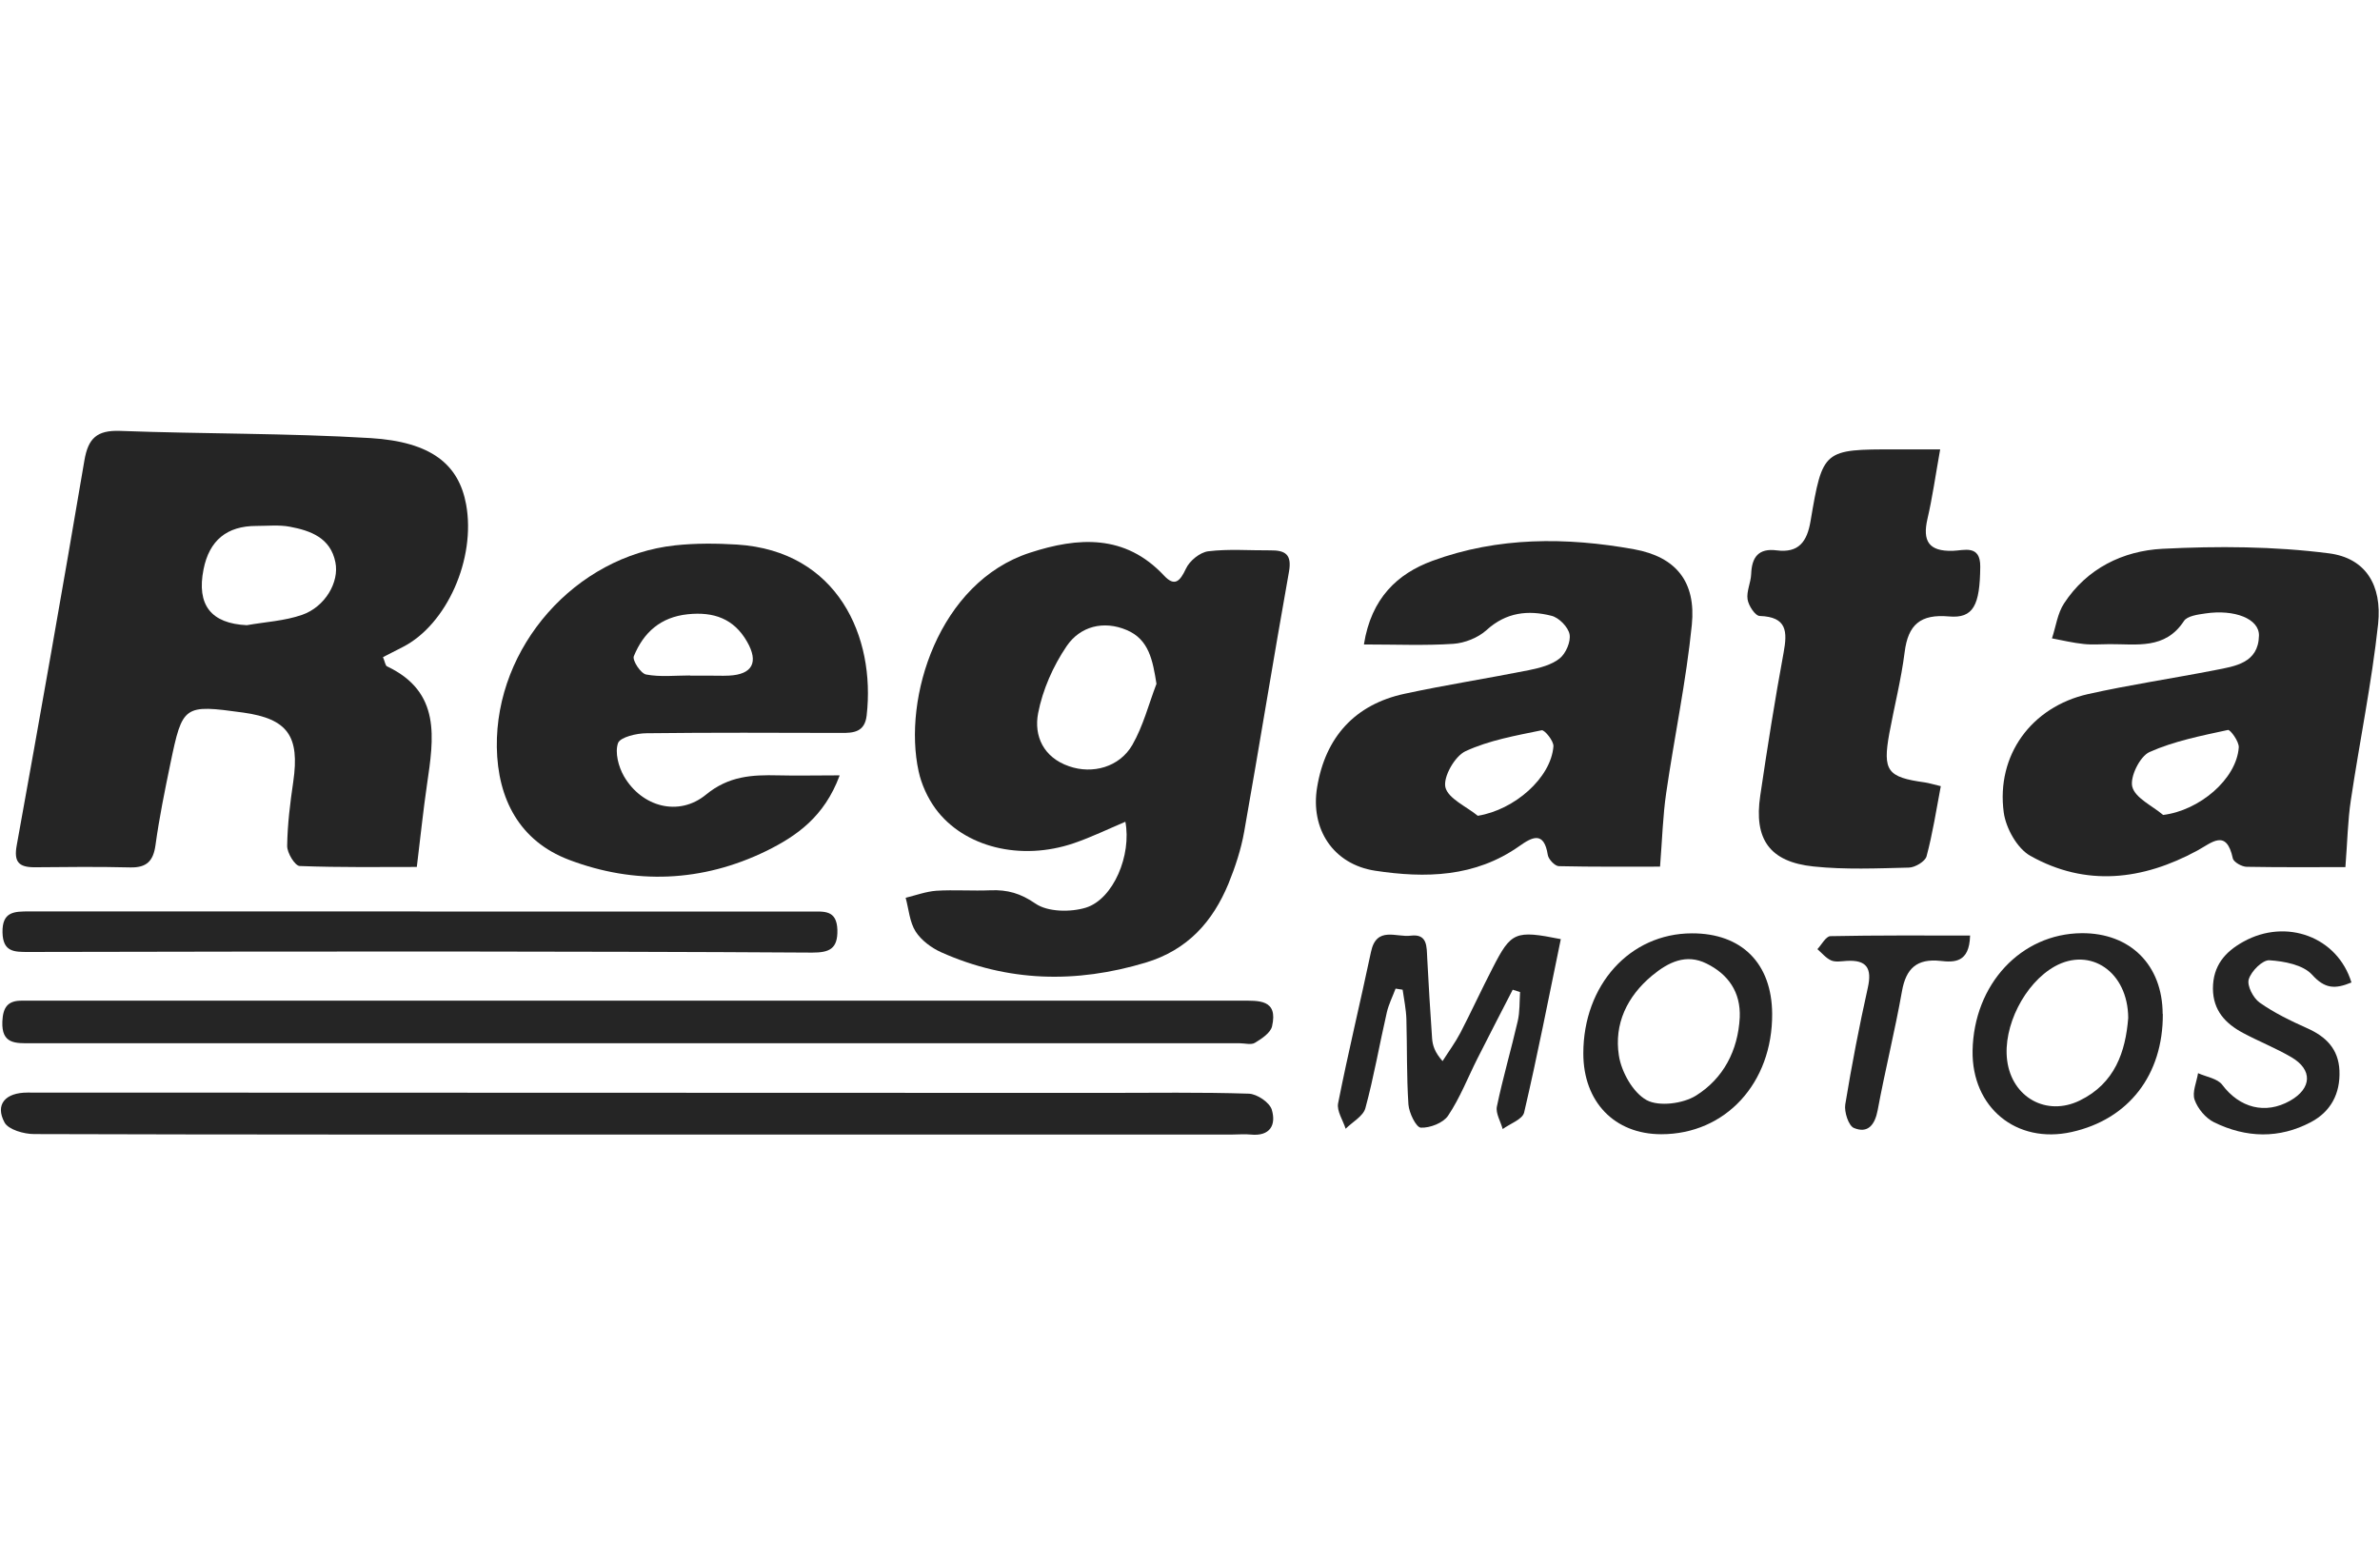 <?xml version="1.0" encoding="UTF-8"?>
<svg id="Camada_1" data-name="Camada 1" xmlns="http://www.w3.org/2000/svg" viewBox="0 0 152 100">
  <defs>
    <style>
      .cls-1 {
        fill: #252525;
        stroke-width: 0px;
      }
    </style>
  </defs>
  <path class="cls-1" d="M24.46,41.97c.13.31.15.54.26.59,3.47,1.64,2.98,4.59,2.55,7.55-.24,1.64-.41,3.3-.65,5.26-2.24,0-4.86.04-7.48-.06-.3-.01-.81-.84-.8-1.29.02-1.37.19-2.74.39-4.1.42-2.91-.35-4.01-3.2-4.41-3.8-.52-3.87-.49-4.65,3.27-.36,1.73-.71,3.46-.95,5.2-.14,1.01-.56,1.44-1.6,1.42-2.04-.05-4.08-.03-6.12-.01-1.01,0-1.34-.34-1.14-1.41,1.48-8.18,2.93-16.37,4.32-24.57.24-1.42.8-1.94,2.27-1.89,5.34.2,10.69.14,16.01.46,3.88.24,5.63,1.68,6.1,4.24.63,3.46-1.23,7.66-4.04,9.1-.42.21-.83.42-1.27.65ZM15.76,39.93c1.18-.21,2.41-.27,3.53-.66,1.47-.51,2.39-2.09,2.13-3.36-.31-1.56-1.58-2.02-2.91-2.27-.69-.13-1.43-.05-2.14-.05q-2.82,0-3.37,2.77-.68,3.41,2.77,3.57Z"/>
  <path class="cls-1" d="M71.88,52.48c-1.11.47-2.18.99-3.29,1.37-3.39,1.16-7.03.27-8.85-2.21-.5-.69-.89-1.54-1.07-2.37-1.03-4.69,1.28-12.08,7.11-13.97,3.07-1,6.07-1.2,8.56,1.46.68.73,1.02.37,1.4-.44.23-.5.89-1.04,1.42-1.11,1.3-.16,2.64-.05,3.96-.06.96-.01,1.4.25,1.2,1.37-.99,5.53-1.88,11.07-2.86,16.6-.2,1.13-.57,2.25-1,3.31-1.01,2.44-2.61,4.24-5.29,5.05-4.46,1.34-8.8,1.24-13.06-.66-.62-.28-1.27-.76-1.63-1.32-.39-.61-.44-1.43-.64-2.16.65-.16,1.3-.4,1.96-.45,1.15-.07,2.32.02,3.47-.03,1.07-.04,1.9.19,2.86.85.78.54,2.24.56,3.22.26,1.76-.55,2.93-3.36,2.52-5.5ZM73.86,43.68c-.24-1.51-.48-2.84-1.9-3.44-1.48-.63-2.98-.24-3.84,1.03-.86,1.27-1.53,2.78-1.82,4.28-.28,1.45.34,2.83,1.98,3.39,1.49.52,3.22.06,4.04-1.37.69-1.2,1.04-2.59,1.54-3.9Z"/>
  <path class="cls-1" d="M149.81,55.38c-1.93,0-4.12.02-6.32-.02-.31,0-.84-.3-.89-.54-.41-1.91-1.34-1-2.26-.5-3.5,1.9-7.12,2.33-10.67.34-.84-.47-1.56-1.76-1.7-2.77-.49-3.65,1.76-6.74,5.38-7.56,2.68-.6,5.41-1,8.11-1.53,1.29-.25,2.77-.45,2.81-2.2.03-1.08-1.56-1.7-3.43-1.42-.48.07-1.15.16-1.36.48-1.2,1.84-3.02,1.47-4.75,1.48-.55,0-1.11.05-1.65-.01-.68-.07-1.35-.23-2.03-.36.25-.75.35-1.59.77-2.23,1.46-2.24,3.77-3.36,6.28-3.49,3.54-.18,7.14-.16,10.64.29,2.34.3,3.4,2.03,3.14,4.51-.41,3.77-1.18,7.49-1.74,11.24-.2,1.31-.22,2.64-.35,4.29ZM138.14,52.05c2.32-.28,4.69-2.28,4.84-4.31.03-.37-.54-1.15-.69-1.12-1.7.37-3.44.71-5.01,1.41-.62.28-1.26,1.59-1.1,2.22.19.72,1.26,1.2,1.96,1.79Z"/>
  <path class="cls-1" d="M87.11,41.14c.47-2.94,2.14-4.5,4.37-5.32,4.19-1.54,8.56-1.52,12.88-.74,2.7.49,3.96,2.09,3.69,4.82-.36,3.6-1.12,7.17-1.64,10.76-.21,1.44-.25,2.91-.39,4.69-2.01,0-4.23.02-6.46-.03-.25,0-.67-.44-.71-.72-.24-1.53-.99-1.15-1.82-.56-2.82,1.99-5.99,2.06-9.21,1.57-2.67-.41-4.15-2.66-3.7-5.34.53-3.2,2.42-5.28,5.58-5.96,2.64-.57,5.3-.98,7.95-1.51.68-.14,1.44-.33,1.96-.75.39-.31.72-1.07.63-1.54-.09-.46-.67-1.06-1.15-1.18-1.49-.38-2.9-.23-4.15.91-.54.49-1.39.83-2.13.88-1.8.12-3.61.04-5.69.04ZM94.39,52.1c2.33-.38,4.66-2.41,4.82-4.43.03-.34-.57-1.07-.75-1.03-1.65.34-3.36.64-4.87,1.34-.68.32-1.43,1.64-1.28,2.3.18.73,1.35,1.23,2.08,1.83Z"/>
  <path class="cls-1" d="M53.62,49.54c-.98,2.63-2.74,3.85-4.66,4.8-4.11,2.01-8.42,2.17-12.63.57-3.13-1.19-4.55-3.86-4.6-7.19-.09-6.41,5.01-12.2,11.39-12.89,1.31-.14,2.64-.13,3.95-.05,6.46.41,8.85,5.93,8.28,10.91-.12,1.07-.83,1.13-1.66,1.12-4.13-.01-8.26-.03-12.39.02-.64,0-1.69.25-1.83.63-.21.6.03,1.51.38,2.12,1.14,1.96,3.5,2.6,5.24,1.17,1.45-1.19,2.94-1.27,4.6-1.23,1.19.03,2.37,0,3.92,0ZM44.07,43.13s0,.01,0,.02c.39,0,.77,0,1.16,0,.44,0,.88.02,1.32,0,1.5-.07,1.92-.85,1.16-2.17-.84-1.47-2.13-1.92-3.78-1.75-1.74.18-2.83,1.16-3.45,2.68-.11.26.44,1.11.79,1.17.9.17,1.86.06,2.8.06Z"/>
  <path class="cls-1" d="M123.91,28.7c-.31,1.74-.5,3.1-.81,4.43-.33,1.43.08,2.09,1.61,2.05.72-.02,1.77-.42,1.76,1.01-.02,2.47-.44,3.32-2,3.18-1.82-.16-2.61.52-2.83,2.29-.22,1.74-.66,3.46-.98,5.19-.43,2.39-.12,2.79,2.27,3.12.26.04.52.12,1.02.24-.29,1.53-.52,3.03-.91,4.48-.09.33-.73.71-1.12.72-2.03.05-4.08.14-6.09-.07-2.81-.29-3.83-1.74-3.41-4.53.45-3.05.93-6.09,1.49-9.12.25-1.36.22-2.29-1.52-2.35-.29,0-.72-.66-.78-1.06-.08-.51.21-1.07.23-1.62.04-1.08.47-1.66,1.63-1.51,1.41.18,1.94-.56,2.16-1.86.78-4.59.81-4.59,5.45-4.59.86,0,1.73,0,2.84,0Z"/>
  <path class="cls-1" d="M40.69,72.46c-12.84,0-25.67.01-38.51-.03-.65,0-1.64-.28-1.89-.74-.62-1.15.05-1.91,1.46-1.91,22.92,0,45.84.02,68.76.02,3.09,0,6.17-.05,9.25.05.52.02,1.31.55,1.46,1.01.3.98-.1,1.73-1.35,1.6-.38-.04-.77,0-1.16,0-12.67,0-25.34,0-38.01,0Z"/>
  <path class="cls-1" d="M40.66,66.63c-12.89,0-25.78,0-38.67,0-.99,0-1.9.07-1.84-1.39.04-.9.34-1.34,1.25-1.33.28,0,.55,0,.83,0,25.67,0,51.34,0,77.01,0,1.15,0,2.4-.1,2,1.64-.1.42-.66.79-1.09,1.05-.24.15-.65.03-.98.03-12.83,0-25.67,0-38.5,0Z"/>
  <path class="cls-1" d="M26.82,58.22c8.32,0,16.63,0,24.95,0,.84,0,1.67-.13,1.71,1.17.03,1.22-.52,1.45-1.61,1.45-7.82-.05-15.64-.06-23.46-.07-8.87,0-17.73.01-26.6.03-.89,0-1.62.01-1.65-1.24-.03-1.35.76-1.35,1.71-1.35,8.32,0,16.63,0,24.95,0Z"/>
  <path class="cls-1" d="M99.68,59.99c-.78,3.77-1.49,7.43-2.34,11.06-.1.44-.89.71-1.37,1.06-.13-.48-.46-1.01-.37-1.44.38-1.83.91-3.63,1.33-5.45.14-.6.11-1.24.15-1.86-.16-.05-.32-.1-.47-.15-.75,1.46-1.51,2.92-2.25,4.39-.62,1.23-1.12,2.53-1.88,3.66-.31.46-1.16.79-1.74.76-.3-.02-.75-.94-.79-1.48-.12-1.81-.08-3.63-.13-5.45-.02-.63-.15-1.25-.24-1.88-.15-.02-.3-.05-.45-.07-.19.51-.44,1-.56,1.52-.47,2.04-.82,4.1-1.37,6.12-.14.51-.83.88-1.26,1.31-.17-.54-.58-1.14-.48-1.63.64-3.24,1.42-6.45,2.1-9.67.35-1.66,1.62-.91,2.53-1.03,1.09-.14,1.02.71,1.06,1.43.09,1.7.19,3.41.31,5.11.03.46.17.91.67,1.47.38-.6.81-1.18,1.14-1.81.71-1.37,1.35-2.77,2.06-4.14,1.18-2.31,1.44-2.42,4.35-1.84Z"/>
  <path class="cls-1" d="M138.13,64.76c.02,3.89-2.18,6.73-5.83,7.54-3.53.78-6.38-1.57-6.32-5.2.08-4.24,3.09-7.47,6.97-7.5,3.1-.02,5.16,2.03,5.17,5.16ZM135.92,65.01c-.02-2.95-2.42-4.55-4.69-3.29-1.93,1.08-3.33,3.85-3.04,6.02.31,2.35,2.51,3.58,4.63,2.55,2.26-1.1,2.93-3.13,3.1-5.28Z"/>
  <path class="cls-1" d="M113.18,64.74c.03,4.43-2.98,7.7-7.08,7.7-2.99,0-4.98-2.07-4.98-5.16,0-4.37,2.97-7.66,6.93-7.67,3.19-.01,5.11,1.92,5.13,5.14ZM111.11,64.99c.07-1.63-.74-2.77-2.12-3.45-1.31-.65-2.44-.09-3.48.77-1.61,1.34-2.43,3.1-2.12,5.1.16,1.05.9,2.37,1.77,2.85.79.43,2.33.23,3.16-.29,1.74-1.09,2.68-2.87,2.79-4.99Z"/>
  <path class="cls-1" d="M150.17,62.75c-1.04.43-1.69.41-2.51-.5-.57-.63-1.78-.86-2.72-.92-.44-.03-1.16.69-1.32,1.21-.13.4.28,1.2.69,1.49.93.66,1.99,1.17,3.04,1.64,1.21.54,2,1.33,2.06,2.71.06,1.46-.55,2.61-1.81,3.28-2.03,1.08-4.15,1.02-6.19.02-.54-.26-1.05-.87-1.25-1.44-.17-.48.13-1.13.22-1.7.53.24,1.25.34,1.55.75,1.1,1.46,2.74,1.91,4.33,1.01,1.39-.79,1.45-1.98.08-2.78-.99-.58-2.08-1.01-3.09-1.55-1.12-.6-1.91-1.43-1.92-2.83,0-1.46.77-2.35,1.95-3,2.72-1.51,6.01-.32,6.9,2.62Z"/>
  <path class="cls-1" d="M125.82,59.77c-.05,1.72-1.01,1.7-1.89,1.6-1.5-.16-2.2.47-2.46,1.94-.45,2.54-1.08,5.05-1.55,7.59-.18.95-.63,1.51-1.52,1.14-.34-.14-.63-1.03-.55-1.51.41-2.5.89-4.98,1.44-7.45.28-1.25-.08-1.79-1.36-1.71-.33.02-.7.09-.98-.03-.34-.15-.59-.47-.88-.72.27-.29.54-.82.83-.83,2.94-.06,5.89-.04,8.93-.04Z"/>
</svg>